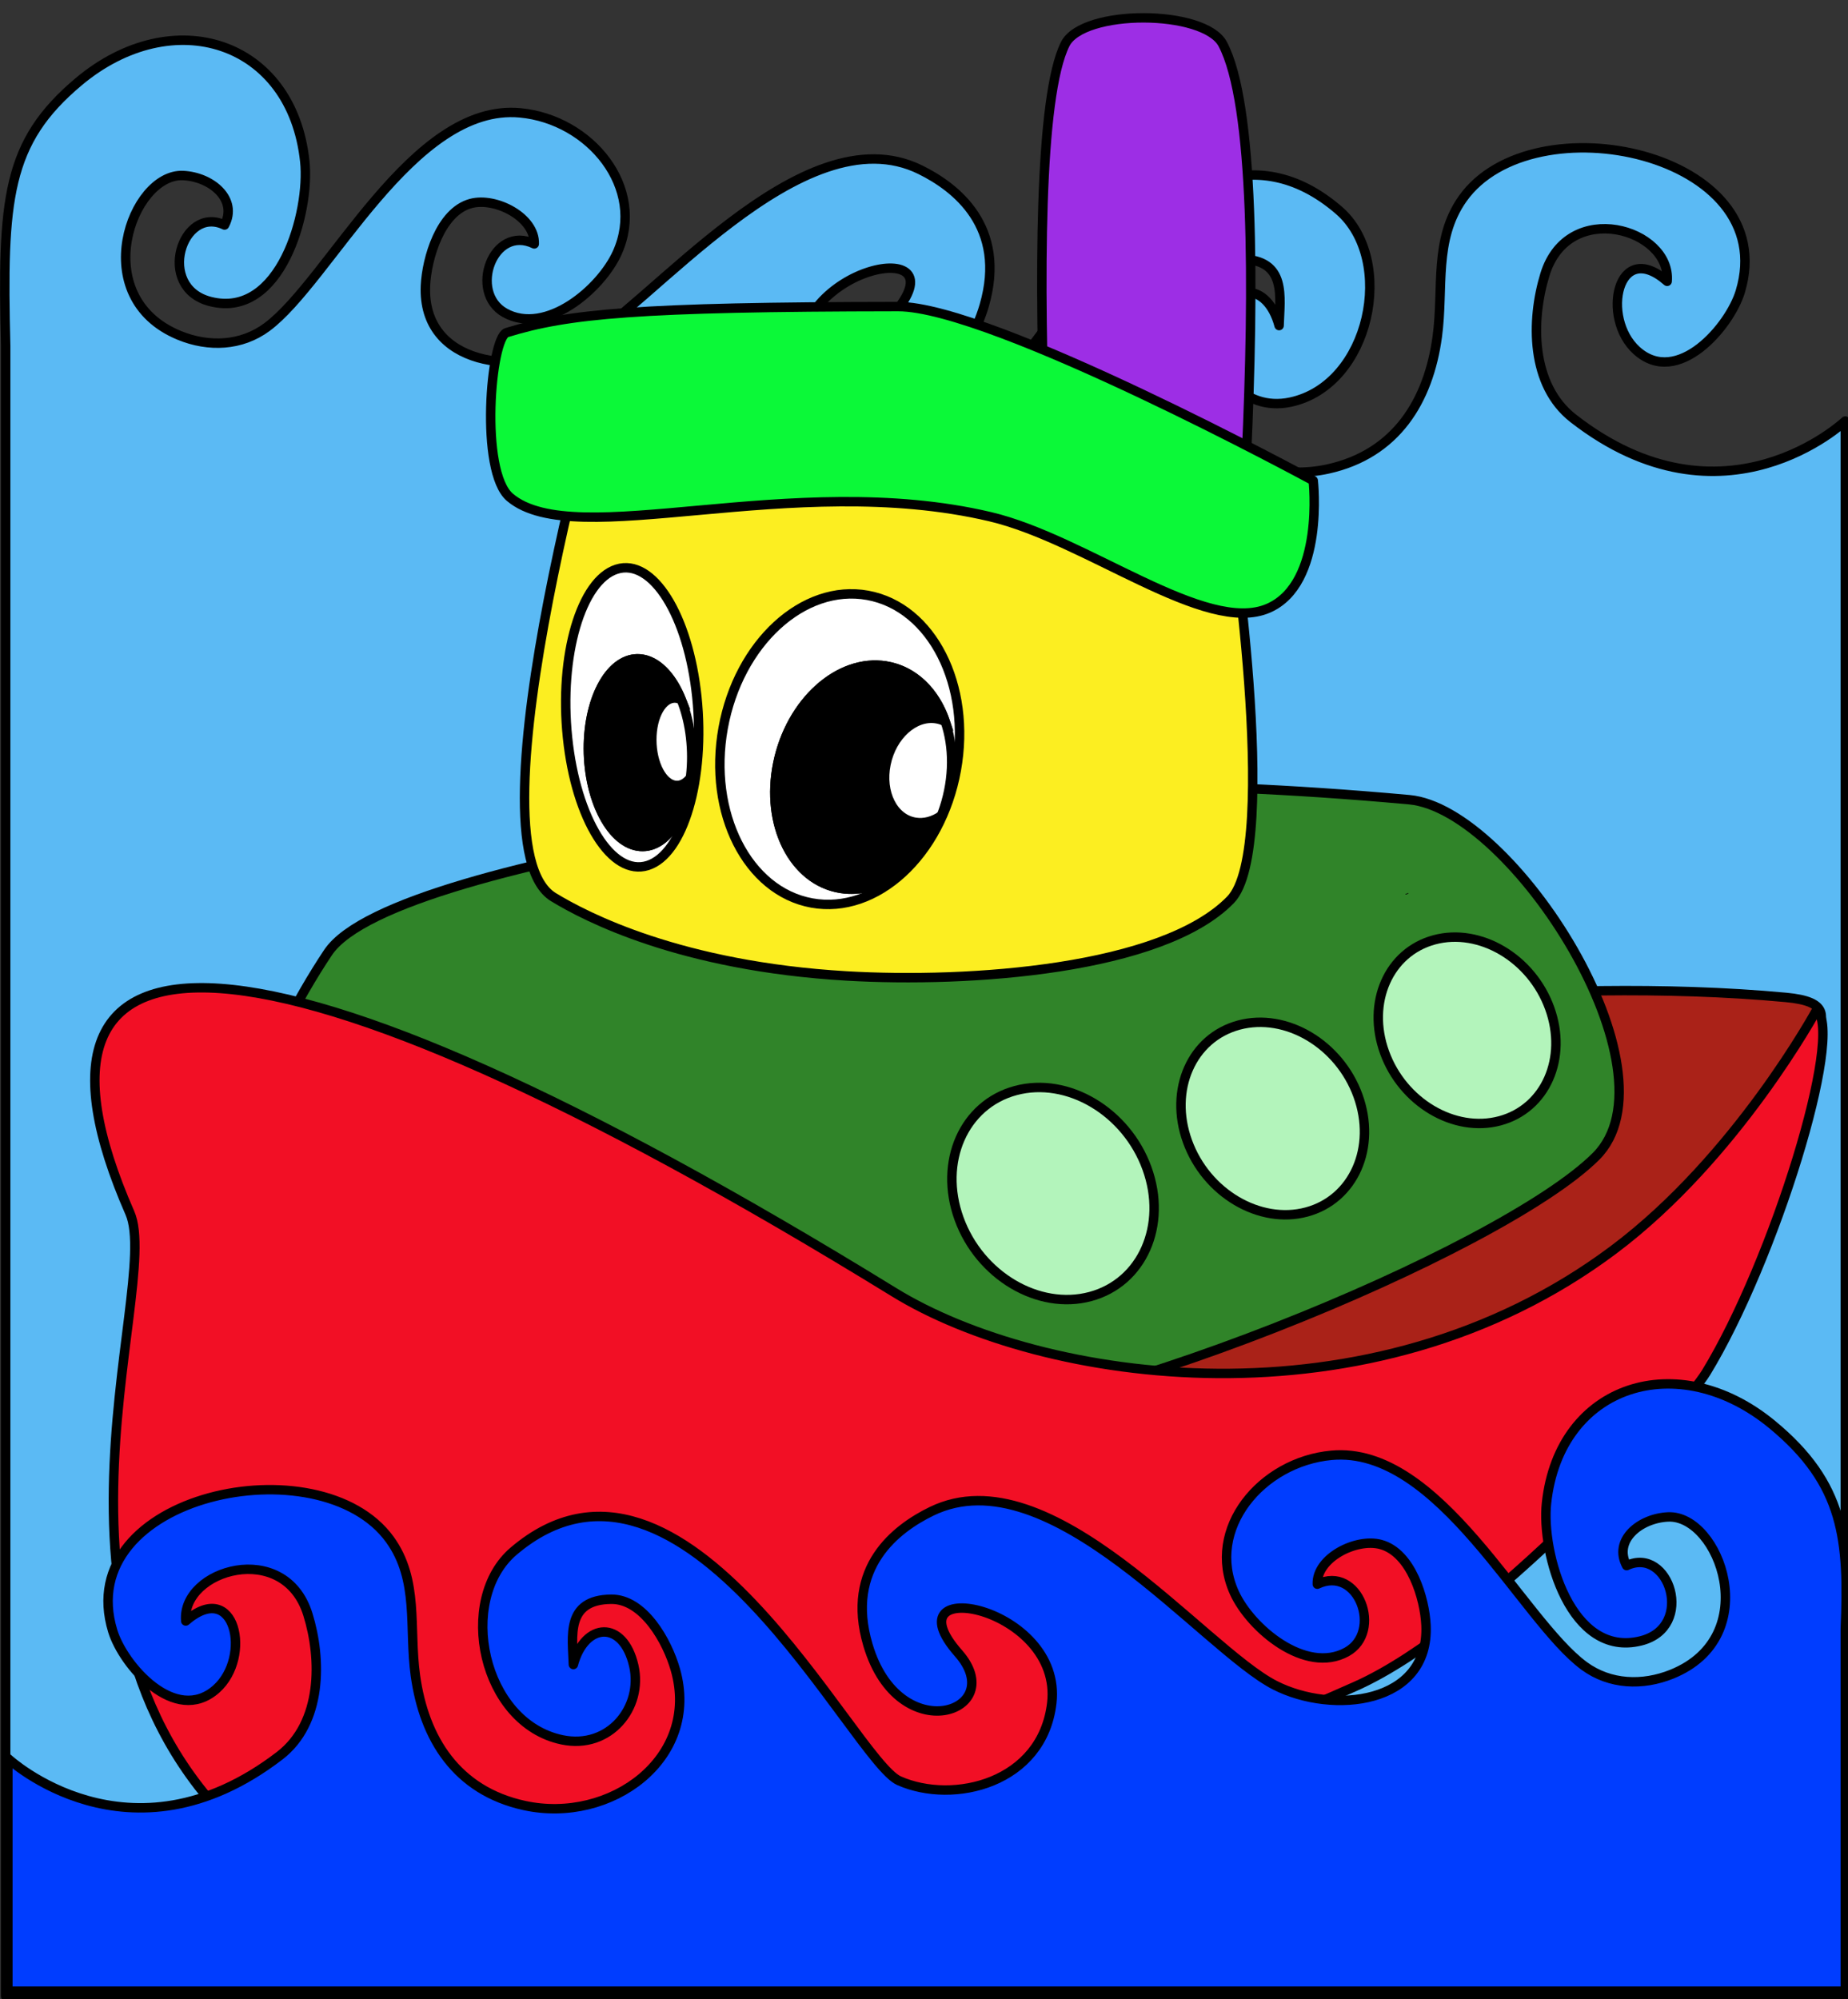<?xml version="1.0" encoding="iso-8859-1"?>
<!-- Generator: Adobe Illustrator 13.0.2, SVG Export Plug-In . SVG Version: 6.00 Build 14948)  -->
<!DOCTYPE svg PUBLIC "-//W3C//DTD SVG 1.1//EN" "http://www.w3.org/Graphics/SVG/1.1/DTD/svg11.dtd">
<svg version="1.1" id="Layer_1" xmlns="http://www.w3.org/2000/svg" xmlns:xlink="http://www.w3.org/1999/xlink" x="0px" y="0px"
	 width="980px" height="1060px" viewBox="0 0 980 1060" style="enable-background:new 0 0 980 1060;" xml:space="preserve">
<rect x="0" y="0" width="980" height="1060" fill="#333333" stroke="none"/>
<path style="fill:#5BBAF4;stroke:#000000;stroke-width:5;stroke-linecap:round;stroke-linejoin:round;stroke-miterlimit:2;" d="
	M834.277,221.829c-22.752-17.729-22.373-52.112-15.017-76.202c12.369-40.504,67.175-24.148,64.843,3.543
	c-26.299-23.085-35.323,19.402-16.211,36.67c21.778,19.678,49.457-12.851,54.987-31.25c22.105-73.542-109.97-101.65-147.169-49.307
	c-15.522,21.841-10.024,47.44-13.516,73.213c-4.624,34.13-21.858,62.176-57.862,70.154c-45.857,10.163-93.6-25.453-80.191-73.209
	c4.354-15.509,16.941-38.175,34.088-38.002c24.375,0.244,20.509,20.233,20.08,35.202c-6.092-22.897-26.507-24.148-32.088,0.706
	c-5.015,22.333,12.914,45.24,38.096,39.885c42.467-9.03,56.091-75.538,25.617-101.789
	c-90.402-77.88-180.073,112.799-204.533,123.833c-28.879,13.025-76.133,1.343-81.093-41.837
	c-6.007-52.295,87.1-70.225,49.557-26.895c-27.273,31.479,31.536,52.295,48.055-4.483c12.173-41.84-15.017-62.755-33.837-72.044
	c-63.025-31.108-144.101,73.985-182.271,93.787c-30.699,15.927-82.132,10.396-80.191-32.373c0.643-14.154,7.757-39.12,24.075-43.537
	c13.101-3.546,34.158,7.35,33.627,21.431c-21.877-10.575-34.96,25.707-15.605,36.542c21.846,12.23,51.007-12.701,59.626-31.884
	c15.433-34.347-14.264-70.658-51.52-74.145c-57.249-5.357-101.063,88.956-134.264,113.604c-13.578,10.08-30.909,10.792-46.494,4.378
	c-49.188-20.242-25.162-85.985,2.01-84.752c15.059,0.683,29.213,12.638,22.012,26.241c-22.505-10.814-36.682,33.155-7.564,40.566
	c37.278,9.487,52.948-47.436,50.113-74.23C154.833,21.328,91.563,1.56,41.801,43.262C3.404,75.443,1.072,105.529,3.001,183.41
	v875.09h975.558V223.253C978.559,223.253,914.26,284.156,834.277,221.829z"/>
<g>
	<path style="fill:#9D2EE5;stroke:#000000;stroke-width:5;" d="M648.426,413.36h-83.563c0,0-27.854-334.256,0-389.965
		c9.343-18.686,73.789-18.463,83.563,0C681.852,86.532,648.426,413.36,648.426,413.36z"/>
	<g>
		<path style="fill:#AA2218;stroke:#000000;stroke-width:5;stroke-linecap:round;stroke-linejoin:round;stroke-miterlimit:2;" d="
			M564.076,760.917c0,0,229.248-2.525,308.045-101.583c78.796-99.059,120.343-126.233,75.009-130.45
			c-129.082-12.007-277.208,9.783-277.208,9.783l-589.876,12.88C80.045,551.547,503.292,769.922,564.076,760.917z"/>
		<path style="fill:#308429;stroke:#000000;stroke-width:5;stroke-linecap:round;stroke-linejoin:round;stroke-miterlimit:2;" d="
			M846.367,613.156c-50.004,50.006-276.378,144.093-381.239,144.093c-141.615,0-270.466-55.008-299.363-66.017
			c-78.791-30.019-22.312-140.405,8.181-186.143c36.026-54.04,366.23-87.055,366.23-87.055s75.046-6.003,207.13,6.003
			C802.062,429.016,891.396,568.13,846.367,613.156z"/>
		<path style="fill:#F20F25;stroke:#000000;stroke-width:5;stroke-linecap:round;stroke-linejoin:round;stroke-miterlimit:2;" d="
			M68.879,643.177c17.866,40.786-66.042,234.147,75.047,342.214c59.519,45.591,301.075,30.672,574.915-91.244
			c68.596-30.54,173.413-145.903,185.893-166.325c35.874-58.703,73.388-179.833,58.703-192.416c0,0-42.396,78.271-107.623,127.191
			c-129.284,96.962-303.63,70.637-381.679,22.606C134.223,476.027-3.076,478.9,68.879,643.177z"/>
		<path style="fill:#FCEE21;stroke:#000000;stroke-width:5;stroke-linecap:round;stroke-linejoin:round;stroke-miterlimit:2;" d="
			M652.522,477.149c-36.152,37.086-138.501,44.159-203.623,40.342c-87.944-5.153-138.031-31.187-155.416-41.792
			c-47.405-28.916,30.273-293.58,30.273-293.58l327.952,85.882C651.709,268.001,679.587,449.383,652.522,477.149z"/>
		<path style="fill:#0BF938;stroke:#000000;stroke-width:5;stroke-linecap:round;stroke-linejoin:round;stroke-miterlimit:2;" d="
			M270.42,263.708c34.593,29.284,149.219-14.524,254.6,10.26c51.116,12.023,114.438,63.049,147.617,48.542
			c30.01-13.121,23.772-67.664,23.772-67.664s-170.133-92.343-220.182-92.284c-138.577,0.165-175.277,3.834-207.518,13.805
			C260.163,179.01,254.224,249.999,270.42,263.708z"/>
		<g>
			<g>
				<path style="fill:#FFFFFF;stroke:#000000;stroke-width:5;stroke-linecap:round;stroke-linejoin:round;stroke-miterlimit:2;" d="
					M300.968,391.16c-4.529-43.393,7.153-83.399,26.088-89.356c18.94-5.959,37.962,24.388,42.493,67.78
					c4.528,43.39-7.151,83.394-26.089,89.353C324.519,464.894,305.497,434.546,300.968,391.16z"/>
			</g>
		</g>
		<g>
			<g>
				<path style="fill:#FFFFFF;stroke:#000000;stroke-width:5;stroke-linecap:round;stroke-linejoin:round;stroke-miterlimit:2;" d="
					M507.114,408.443c8.164-45.051-12.896-86.586-47.025-92.772c-34.141-6.184-68.43,25.32-76.596,70.373
					c-8.163,45.047,12.89,86.579,47.024,92.768C464.662,484.996,498.95,453.489,507.114,408.443z"/>
			</g>
		</g>
	</g>
</g>
<path style="fill:#003DFF;stroke:#000000;stroke-width:5;stroke-linecap:round;stroke-linejoin:round;stroke-miterlimit:2;" d="
	M148.275,930.989c22.724-17.437,22.347-51.253,14.999-74.944c-12.354-39.835-67.094-23.748-64.766,3.485
	c26.269-22.704,35.281,19.082,16.193,36.064c-21.753,19.354-49.398-12.638-54.922-30.734
	c-22.08-72.327,109.837-99.972,146.993-48.492c15.503,21.481,10.012,46.657,13.499,72.006c4.618,33.567,21.832,61.149,57.792,68.996
	c45.804,9.995,93.489-25.034,80.096-72c-4.35-15.255-16.921-37.546-34.046-37.376c-24.346,0.239-20.485,19.898-20.057,34.62
	c6.085-22.519,26.476-23.749,32.05,0.694c5.009,21.964-12.899,44.494-38.05,39.227c-42.417-8.881-56.023-74.291-25.587-100.109
	c90.295-76.595,179.858,110.938,204.289,121.789c28.845,12.811,76.042,1.321,80.996-41.146c6-51.433-86.996-69.067-49.498-26.451
	c27.241,30.958-31.498,51.433-47.997-4.409c-12.158-41.149,14.999-61.719,33.797-70.855c62.95-30.596,143.929,72.765,182.054,92.24
	c30.662,15.664,82.034,10.224,80.096-31.839c-0.642-13.921-7.748-38.474-24.046-42.819c-13.085-3.487-34.117,7.229-33.587,21.077
	c21.851-10.4,34.919,25.283,15.587,35.938c-21.82,12.028-50.946-12.491-59.555-31.357c-15.414-33.779,14.247-69.491,51.458-72.921
	c57.181-5.269,100.942,87.488,134.104,111.73c13.562,9.913,30.872,10.613,46.438,4.306c49.13-19.908,25.132-84.566-2.008-83.354
	c-15.041,0.671-29.178,12.429-21.985,25.809c22.479-10.636,36.639,32.606,7.555,39.896c-37.233,9.332-52.884-46.652-50.053-73.005
	c6.794-63.258,69.988-82.7,119.69-41.686c38.352,31.649,40.681,61.239,38.754,108.439v192.025H4.167V932.389
	C4.167,932.389,68.388,992.288,148.275,930.989z"/>
<path style="fill:#B3F4BB;stroke:#000000;stroke-width:5;stroke-linecap:round;stroke-linejoin:round;stroke-miterlimit:2;" d="
	M821.788,534.583c9.603,26.502-2.212,53.243-26.388,59.724c-24.176,6.48-51.559-9.748-61.161-36.252
	c-9.604-26.5,2.209-53.24,26.386-59.722C784.8,491.851,812.185,508.082,821.788,534.583z"/>
<path style="fill:#B3F4BB;stroke:#000000;stroke-width:5;stroke-linecap:round;stroke-linejoin:round;stroke-miterlimit:2;" d="
	M720.141,580.986c9.919,27.372-2.282,54.987-27.252,61.681c-24.971,6.695-53.253-10.066-63.172-37.44
	c-9.918-27.372,2.283-54.987,27.254-61.682C681.941,536.849,710.223,553.613,720.141,580.986z"/>
<path style="fill:#B3F4BB;stroke:#000000;stroke-width:5;stroke-linecap:round;stroke-linejoin:round;stroke-miterlimit:2;" d="
	M608.244,619.511c10.929,30.166-2.517,60.599-30.036,67.975c-27.518,7.379-58.685-11.094-69.615-41.258
	c-10.93-30.168,2.516-60.6,30.034-67.977C566.146,570.872,597.313,589.346,608.244,619.511z"/>
<g>
	<g>
		<g>
			<g>
				<path style="fill:#FFFFFF;stroke:#000000;stroke-width:5;" d="M503.102,419.385c6.644-32.564-8.268-62.227-33.291-66.253
					c-25.032-4.026-50.7,19.109-57.343,51.674c-6.64,32.562,8.263,62.223,33.291,66.25
					C470.79,475.082,496.465,451.949,503.102,419.385z"/>
			</g>
		</g>
	</g>
	<path style="stroke:#000000;stroke-width:5;" d="M485.351,436.011c-11.657-1.875-18.598-15.689-15.505-30.855
		c3.094-15.167,15.048-25.94,26.707-24.065c1.682,0.27,3.259,0.795,4.728,1.532c-5.338-15.689-16.624-27.101-31.469-29.49
		c-25.032-4.026-50.7,19.109-57.343,51.674c-6.64,32.562,8.263,62.223,33.291,66.25c21.513,3.459,43.491-13.152,53.459-38.56
		C494.968,435.417,490.134,436.78,485.351,436.011z"/>
</g>
<g>
	<g>
		<g>
			<g>
				<path style="fill:#FFFFFF;stroke:#000000;stroke-width:5;" d="M366.831,401.223c-0.059-27.463-12.38-50.678-27.515-51.854
					c-15.139-1.176-27.357,20.135-27.298,47.6c0.06,27.462,12.378,50.676,27.514,51.852
					C354.67,449.995,366.893,428.686,366.831,401.223z"/>
			</g>
		</g>
	</g>
	<path style="stroke:#000000;stroke-width:5;" d="M358.457,416.478c-7.049-0.547-12.787-11.359-12.815-24.149
		c-0.026-12.792,5.665-22.715,12.715-22.168c1.017,0.079,2.004,0.377,2.953,0.858c-5.025-12.497-13.014-20.953-21.993-21.65
		c-15.139-1.176-27.357,20.135-27.298,47.6c0.06,27.462,12.378,50.676,27.514,51.852c13.011,1.009,23.86-14.598,26.615-36.436
		C364.014,415.162,361.349,416.703,358.457,416.478z"/>
</g>
<g>
	<path style="fill:#0BF938;" d="M-249.86,845.945"/>
	<g>
		<path style="fill:none;" d="M-249.86,845.945"/>
		<path d="M-249.933,846.7c1.138,0,1.452-1.51,0.146-1.51C-250.925,845.19-251.239,846.7-249.933,846.7L-249.933,846.7z"/>
	</g>
</g>
<g>
	<g>
		<path style="fill:none;" d="M1104.572,331.471"/>
		<path d="M1104.202,332.04c0.75,0,2.047-1.139,0.74-1.139C1104.192,330.901,1102.896,332.04,1104.202,332.04L1104.202,332.04z"/>
	</g>
</g>
<g>
	<g>
		<path style="fill:none;" d="M1178.068,403.467"/>
		<path d="M1177.978,404.157c1.091,0,1.494-1.379,0.182-1.379C1177.068,402.778,1176.665,404.157,1177.978,404.157L1177.978,404.157
			z"/>
	</g>
</g>
<g>
	<g>
		<path style="fill:none;" d="M1106.072,251.975"/>
		<path d="M1105.716,252.593c0.814,0,2.021-1.237,0.713-1.237C1105.614,251.356,1104.408,252.593,1105.716,252.593L1105.716,252.593
			z"/>
	</g>
</g>
<g>
	<g>
		<path style="fill:none;" d="M746.09,473.963"/>
		<path d="M745.455,474.328c0.369,0,2.188-0.729,1.27-0.729C746.355,473.599,744.537,474.328,745.455,474.328L745.455,474.328z"/>
	</g>
</g>
<g>
	<g>
		<path style="fill:none;" d="M1128.571,367.469"/>
		<path d="M1128.199,368.03c0.739,0,2.051-1.122,0.744-1.122C1128.204,366.908,1126.893,368.03,1128.199,368.03L1128.199,368.03z"/>
	</g>
</g>
<g>
	<g>
		<path style="fill:none;" d="M1083.573,361.469"/>
		<path d="M1083.5,362.223c1.138,0,1.453-1.509,0.146-1.509C1082.509,360.714,1082.193,362.223,1083.5,362.223L1083.5,362.223z"/>
	</g>
</g>
<g>
	<g>
		<path style="fill:none;" d="M1187.068,265.474"/>
		<path d="M1186.663,265.91c0.576,0,2.103-0.872,0.811-0.872C1186.897,265.038,1185.371,265.91,1186.663,265.91L1186.663,265.91z"/>
	</g>
</g>
</svg>
